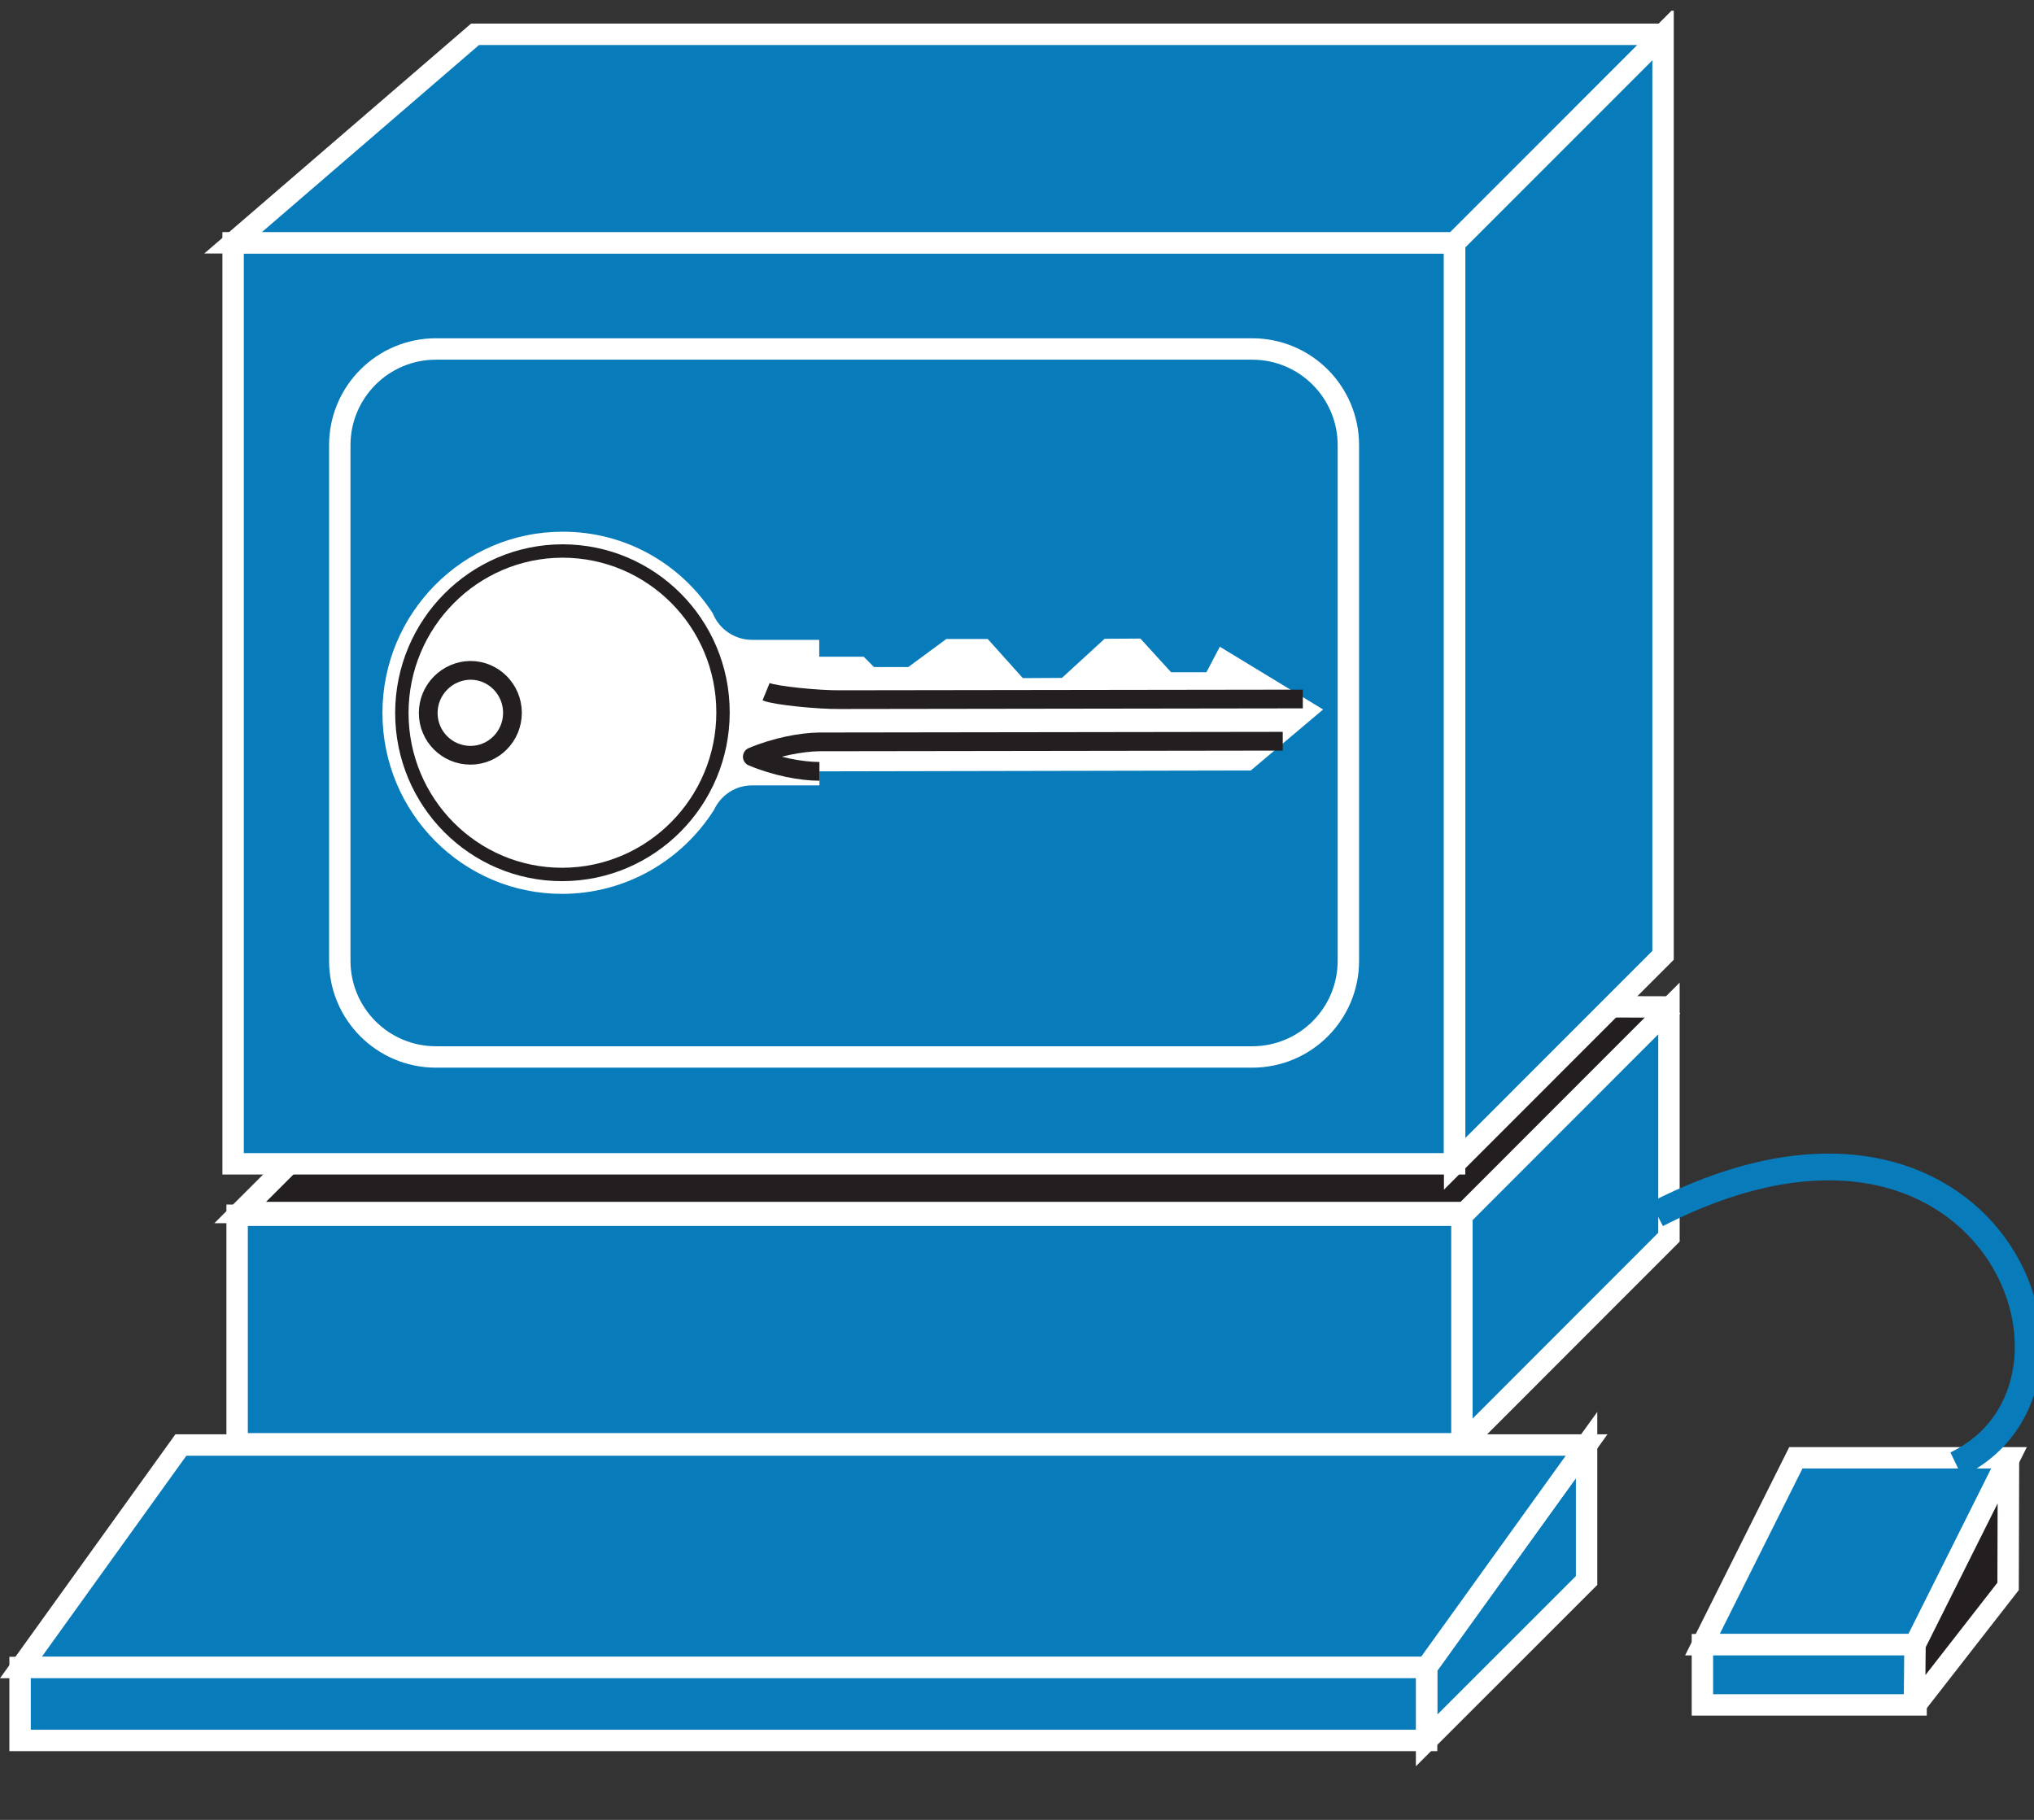 <?xml version="1.0" encoding="UTF-8" standalone="no"?>
<svg
   xmlns:dc="http://purl.org/dc/elements/1.1/"
   xmlns:cc="http://creativecommons.org/ns#"
   xmlns:rdf="http://www.w3.org/1999/02/22-rdf-syntax-ns#"
   xmlns:svg="http://www.w3.org/2000/svg"
   xmlns="http://www.w3.org/2000/svg"
   viewBox="0 0 47.5 42.5"
   height="42.5"
   width="47.5"
   xml:space="preserve"
   version="1.1"
   id="svg2"><rect x="0" y="0" width="47.5" height="42.5" fill="#333333" stroke="none"/><defs
     id="defs6"><clipPath
       id="clipPath18"
       clipPathUnits="userSpaceOnUse"><path
         id="path20"
         d="M 0,9 0,338 380,338 380,9 0,9 Z" /></clipPath></defs><g
     transform="matrix(1.25,0,0,-1.25,0,42.5)"
     id="g10"><g
       transform="scale(0.1,0.1)"
       id="g12"><g
         id="g14"><g
           clip-path="url(#clipPath18)"
           id="g16"><path
             id="path22"
             style="fill:#231f20;fill-opacity:1;fill-rule:nonzero;stroke:none"
             d="m 312.301,151.871 -28.781,-38.402 -238.641,0 39.102,39.062 228.321,-0.66" /><path
             id="path24"
             style="fill:none;stroke:#ffffff;stroke-width:4;stroke-linecap:butt;stroke-linejoin:miter;stroke-miterlimit:4;stroke-dasharray:none;stroke-opacity:1"
             d="m 312.301,151.871 -28.781,-38.402 -238.641,0 39.102,39.062 228.321,-0.66 z" /><path
             id="path26"
             style="fill:#087bbb;fill-opacity:1;fill-rule:nonzero;stroke:none"
             d="m 44.301,70.262 229.02,0 0,42.699 -229.02,0 0,-42.699 z" /><path
             id="path28"
             style="fill:none;stroke:#ffffff;stroke-width:4;stroke-linecap:butt;stroke-linejoin:miter;stroke-miterlimit:4;stroke-dasharray:none;stroke-opacity:1"
             d="m 44.301,70.262 229.02,0 0,42.699 -229.02,0 0,-42.699 z" /><path
             id="path30"
             style="fill:#087bbb;fill-opacity:1;fill-rule:nonzero;stroke:none"
             d="m 43.551,122.57 228.199,0 0,172.07 -228.199,0 0,-172.07 z" /><path
             id="path32"
             style="fill:none;stroke:#ffffff;stroke-width:4;stroke-linecap:butt;stroke-linejoin:miter;stroke-miterlimit:4;stroke-dasharray:none;stroke-opacity:1"
             d="m 43.551,122.57 228.199,0 0,172.07 -228.199,0 0,-172.07 z" /><path
             id="path34"
             style="fill:#087bbb;fill-opacity:1;fill-rule:nonzero;stroke:none"
             d="m 271.762,122.57 38.937,38.95 0,172.07 -38.937,-38.949 0,-172.071" /><path
             id="path36"
             style="fill:none;stroke:#ffffff;stroke-width:4;stroke-linecap:butt;stroke-linejoin:miter;stroke-miterlimit:4;stroke-dasharray:none;stroke-opacity:1"
             d="m 271.762,122.57 38.937,38.95 0,172.07 -38.937,-38.949 0,-172.071 z" /><path
             id="path38"
             style="fill:#087bbb;fill-opacity:1;fill-rule:nonzero;stroke:none"
             d="m 357.969,32.73 17.461,34.918 -39.918,0 -17.461,-34.918 39.918,0" /><path
             id="path40"
             style="fill:none;stroke:#ffffff;stroke-width:4;stroke-linecap:butt;stroke-linejoin:miter;stroke-miterlimit:4;stroke-dasharray:none;stroke-opacity:1"
             d="m 357.969,32.73 17.461,34.918 -39.918,0 -17.461,-34.918 39.918,0 z" /><path
             id="path42"
             style="fill:#087bbb;fill-opacity:1;fill-rule:nonzero;stroke:none"
             d="m 318.051,21.48 39.918,0 0,11.25 -39.918,0 0,-11.25 z" /><path
             id="path44"
             style="fill:none;stroke:#ffffff;stroke-width:4;stroke-linecap:butt;stroke-linejoin:miter;stroke-miterlimit:4;stroke-dasharray:none;stroke-opacity:1"
             d="m 318.051,21.48 39.918,0 0,11.25 -39.918,0 0,-11.25 z" /><path
             id="path46"
             style="fill:#231f20;fill-opacity:1;fill-rule:nonzero;stroke:none"
             d="m 357.66,21.16 0.11,11.57 17.46,34.918 -0.07,-24.027 -17.5,-22.461" /><path
             id="path48"
             style="fill:none;stroke:#ffffff;stroke-width:4;stroke-linecap:butt;stroke-linejoin:miter;stroke-miterlimit:4;stroke-dasharray:none;stroke-opacity:1"
             d="m 357.66,21.16 0.11,11.57 17.46,34.918 -0.07,-24.027 -17.5,-22.461 z" /><path
             id="path50"
             style="fill:#087bbb;fill-opacity:1;fill-rule:nonzero;stroke:none"
             d="m 273.121,70.148 0,42.731 38.68,38.711 0,-42.731 -38.68,-38.711" /><path
             id="path52"
             style="fill:none;stroke:#ffffff;stroke-width:4;stroke-linecap:butt;stroke-linejoin:miter;stroke-miterlimit:4;stroke-dasharray:none;stroke-opacity:1"
             d="m 273.121,70.148 0,42.731 38.68,38.711 0,-42.731 -38.68,-38.711 z" /><path
             id="path54"
             style="fill:#087bbb;fill-opacity:1;fill-rule:nonzero;stroke:none"
             d="m 81.449,274.801 152.5,0 c 9.922,0 17.961,-8.051 17.961,-17.973 l 0,-96.328 c 0,-9.922 -8.039,-17.969 -17.961,-17.969 l -152.5,0 c -9.93,0 -17.969,8.047 -17.969,17.969 l 0,96.328 c 0,9.922 8.039,17.973 17.969,17.973" /><path
             id="path56"
             style="fill:none;stroke:#ffffff;stroke-width:4;stroke-linecap:butt;stroke-linejoin:miter;stroke-miterlimit:4;stroke-dasharray:none;stroke-opacity:1"
             d="m 81.449,274.801 152.5,0 c 9.922,0 17.961,-8.051 17.961,-17.973 l 0,-96.328 c 0,-9.922 -8.039,-17.969 -17.961,-17.969 l -152.5,0 c -9.93,0 -17.969,8.047 -17.969,17.969 l 0,96.328 c 0,9.922 8.039,17.973 17.969,17.973 z" /><path
             id="path58"
             style="fill:#087bbb;fill-opacity:1;fill-rule:nonzero;stroke:none"
             d="m 310.699,333.59 -221.949,0 -45.199,-38.949 228.211,0 38.937,38.949" /><path
             id="path60"
             style="fill:none;stroke:#ffffff;stroke-width:4;stroke-linecap:butt;stroke-linejoin:miter;stroke-miterlimit:4;stroke-dasharray:none;stroke-opacity:1"
             d="m 310.699,333.59 -221.949,0 -45.199,-38.949 228.211,0 38.937,38.949 z" /><path
             id="path62"
             style="fill:#087bbb;fill-opacity:1;fill-rule:nonzero;stroke:none"
             d="m 266.52,14.84 0,13.82 29.89,41.371 0,-25.312 -29.89,-29.879" /><path
             id="path64"
             style="fill:none;stroke:#ffffff;stroke-width:4;stroke-linecap:butt;stroke-linejoin:miter;stroke-miterlimit:4;stroke-dasharray:none;stroke-opacity:1"
             d="m 266.52,14.84 0,13.82 29.89,41.371 0,-25.312 -29.89,-29.879 z" /><path
             id="path66"
             style="fill:#087bbb;fill-opacity:1;fill-rule:nonzero;stroke:none"
             d="m 266.52,28.469 -262.61,0 29.879,41.562 262.621,0 -29.89,-41.562" /><path
             id="path68"
             style="fill:none;stroke:#ffffff;stroke-width:4;stroke-linecap:butt;stroke-linejoin:miter;stroke-miterlimit:4;stroke-dasharray:none;stroke-opacity:1"
             d="m 266.52,28.469 -262.61,0 29.879,41.562 262.621,0 -29.89,-41.562 z" /><path
             id="path70"
             style="fill:#087bbb;fill-opacity:1;fill-rule:nonzero;stroke:none"
             d="m 3.75,14.84 262.77,0 0,13.629 -262.77,0 0,-13.629 z" /><path
             id="path72"
             style="fill:none;stroke:#ffffff;stroke-width:4;stroke-linecap:butt;stroke-linejoin:miter;stroke-miterlimit:4;stroke-dasharray:none;stroke-opacity:1"
             d="m 3.75,14.84 262.77,0 0,13.629 -262.77,0 0,-13.629 z" /><path
             id="path74"
             style="fill:none;stroke:#087bbb;stroke-width:5;stroke-linecap:butt;stroke-linejoin:miter;stroke-miterlimit:4;stroke-dasharray:none;stroke-opacity:1"
             d="m 365.469,66.398 c 31.211,15 6.25,78.633 -55.938,46.762" /><path
             id="path76"
             style="fill:#ffffff;fill-opacity:1;fill-rule:nonzero;stroke:none"
             d="m 153.051,217.301 8.32,0 1.91,-1.922 6.41,0 7.11,5.242 7.73,0 6.559,-7.312 7.308,0.043 7.973,7.308 6.68,0.039 5.738,-6.289 6.602,0 2.5,4.762 19.3,-11.723 -13.519,-11.398 -80.582,-0.16 0,-2.621 -12.578,0 c -3.172,0 -5.864,-1.872 -7.114,-4.571 -5.976,-9.41 -16.41,-15.66 -28.32,-15.699 -18.558,-0.039 -33.629,15.121 -33.629,33.789 0,18.672 15.07,33.871 33.629,33.871 11.762,0.039 22.113,-6.019 28.082,-15.238 1.18,-2.934 4.031,-4.961 7.352,-4.961 l 12.539,0 0,-3.16" /><path
             id="path78"
             style="fill:none;stroke:#231f20;stroke-width:3.5;stroke-linecap:butt;stroke-linejoin:round;stroke-miterlimit:4;stroke-dasharray:none;stroke-opacity:1"
             d="m 239.648,201.52 -86.558,-0.122 c -3.399,-0.039 -8.168,-0.937 -12.539,-2.777 4.371,-1.832 9.14,-2.73 12.539,-2.73" /><path
             id="path80"
             style="fill:none;stroke:#231f20;stroke-width:3.5;stroke-linecap:butt;stroke-linejoin:round;stroke-miterlimit:4;stroke-dasharray:none;stroke-opacity:1"
             d="m 243.398,209.41 -86.558,-0.121 c -3.871,-0.039 -11.918,0.742 -13.719,1.481" /><path
             id="path82"
             style="fill:#ffffff;fill-opacity:1;fill-rule:nonzero;stroke:none"
             d="m 105.078,176.629 c 16.563,0.043 30,13.601 30,30.281 0,16.68 -13.437,30.149 -30,30.149 -16.558,-0.039 -30,-13.59 -30,-30.27 0,-16.68 13.441,-30.199 30,-30.16" /><path
             id="path84"
             style="fill:none;stroke:#231f20;stroke-width:2.5;stroke-linecap:butt;stroke-linejoin:round;stroke-miterlimit:4;stroke-dasharray:none;stroke-opacity:1"
             d="m 105.078,176.629 c 16.563,0.043 30,13.601 30,30.281 0,16.68 -13.437,30.149 -30,30.149 -16.558,-0.039 -30,-13.59 -30,-30.27 0,-16.68 13.441,-30.199 30,-30.16 z" /><path
             id="path86"
             style="fill:#ffffff;fill-opacity:1;fill-rule:nonzero;stroke:none"
             d="m 87.891,198.898 c 4.34,0 7.848,3.551 7.848,7.93 0,4.371 -3.508,7.934 -7.848,7.934 C 83.551,214.719 80,211.16 80,206.789 c 0,-4.379 3.551,-7.891 7.891,-7.891" /><path
             id="path88"
             style="fill:none;stroke:#231f20;stroke-width:3.5;stroke-linecap:butt;stroke-linejoin:round;stroke-miterlimit:4;stroke-dasharray:none;stroke-opacity:1"
             d="m 87.891,198.898 c 4.34,0 7.848,3.551 7.848,7.93 0,4.371 -3.508,7.934 -7.848,7.934 C 83.551,214.719 80,211.16 80,206.789 c 0,-4.379 3.551,-7.891 7.891,-7.891 z" /></g></g></g></g></svg>